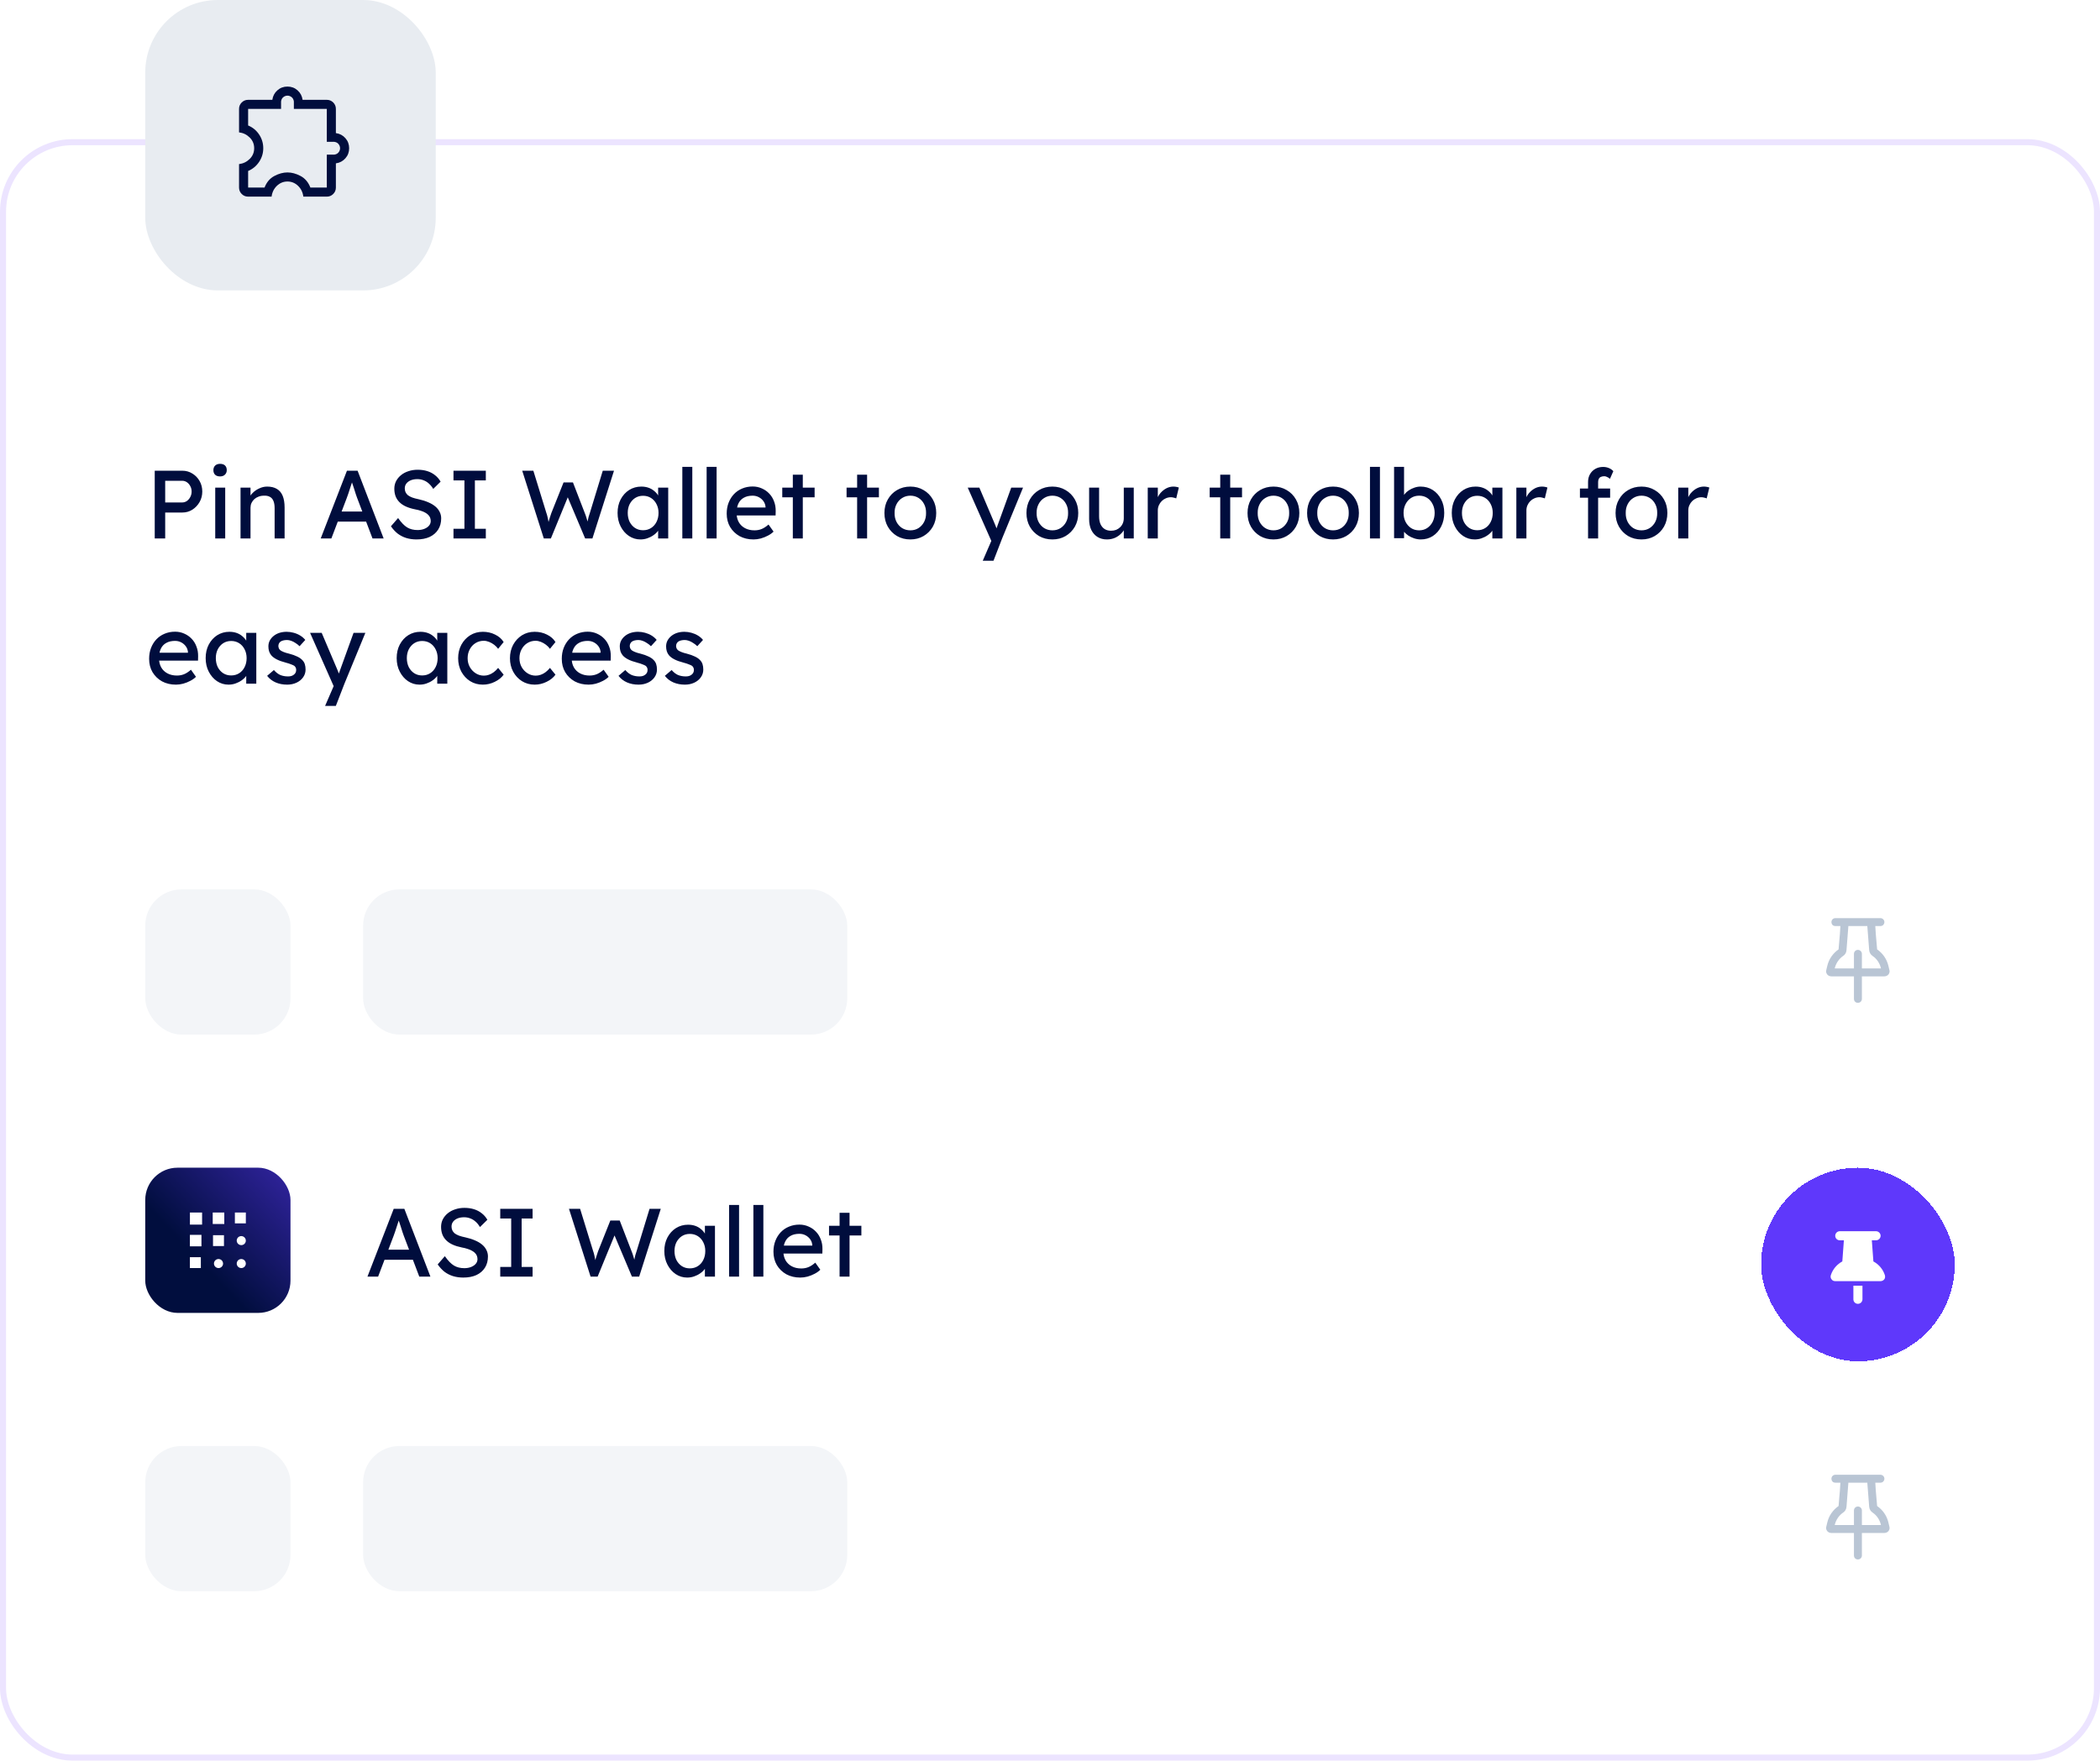 <svg width="347" height="291" viewBox="0 0 347 291" fill="none" xmlns="http://www.w3.org/2000/svg">
<rect y="23" width="347" height="268" rx="12" fill="white"/>
<rect x="0.5" y="23.5" width="346" height="267" rx="11.5" stroke="#D0BCFF" stroke-opacity="0.4"/>
<path d="M25.568 89V77.8H30.128C30.736 77.8 31.285 77.955 31.776 78.264C32.277 78.563 32.677 78.973 32.976 79.496C33.275 80.019 33.424 80.6 33.424 81.24C33.424 81.88 33.275 82.461 32.976 82.984C32.677 83.507 32.277 83.928 31.776 84.248C31.285 84.557 30.736 84.712 30.128 84.712H27.296V89H25.568ZM27.296 83.048H30.096C30.384 83.048 30.645 82.968 30.88 82.808C31.115 82.637 31.301 82.419 31.44 82.152C31.589 81.875 31.664 81.571 31.664 81.24C31.664 80.909 31.589 80.611 31.44 80.344C31.301 80.077 31.115 79.864 30.88 79.704C30.645 79.544 30.384 79.464 30.096 79.464H27.296V83.048ZM35.565 89V80.6H37.213V89H35.565ZM36.365 78.744C36.013 78.744 35.741 78.653 35.549 78.472C35.357 78.291 35.261 78.035 35.261 77.704C35.261 77.395 35.357 77.144 35.549 76.952C35.751 76.76 36.023 76.664 36.365 76.664C36.717 76.664 36.989 76.755 37.181 76.936C37.373 77.117 37.469 77.373 37.469 77.704C37.469 78.013 37.367 78.264 37.165 78.456C36.973 78.648 36.706 78.744 36.365 78.744ZM39.746 89V80.6H41.394V82.328L41.106 82.52C41.212 82.147 41.42 81.805 41.73 81.496C42.039 81.176 42.407 80.92 42.834 80.728C43.26 80.525 43.698 80.424 44.146 80.424C44.786 80.424 45.319 80.552 45.746 80.808C46.172 81.053 46.492 81.432 46.706 81.944C46.919 82.456 47.026 83.101 47.026 83.88V89H45.378V83.992C45.378 83.512 45.314 83.117 45.186 82.808C45.058 82.488 44.86 82.259 44.594 82.12C44.327 81.971 43.996 81.907 43.602 81.928C43.282 81.928 42.988 81.981 42.722 82.088C42.455 82.184 42.22 82.323 42.018 82.504C41.826 82.685 41.671 82.899 41.554 83.144C41.447 83.379 41.394 83.635 41.394 83.912V89H40.578C40.439 89 40.3 89 40.162 89C40.023 89 39.884 89 39.746 89ZM52.994 89L57.33 77.8H59.09L63.394 89H61.554L58.994 82.248C58.962 82.173 58.898 81.992 58.802 81.704C58.716 81.416 58.615 81.096 58.498 80.744C58.38 80.392 58.274 80.072 58.178 79.784C58.082 79.485 58.018 79.293 57.986 79.208L58.354 79.192C58.29 79.373 58.21 79.603 58.114 79.88C58.028 80.157 57.932 80.451 57.826 80.76C57.73 81.069 57.634 81.363 57.538 81.64C57.442 81.907 57.362 82.131 57.298 82.312L54.754 89H52.994ZM54.914 86.216L55.554 84.552H60.642L61.378 86.216H54.914ZM68.821 89.16C68.213 89.16 67.647 89.08 67.125 88.92C66.613 88.76 66.144 88.52 65.717 88.2C65.301 87.869 64.927 87.464 64.597 86.984L65.781 85.624C66.303 86.371 66.805 86.888 67.285 87.176C67.765 87.464 68.335 87.608 68.997 87.608C69.402 87.608 69.77 87.544 70.101 87.416C70.431 87.288 70.693 87.112 70.885 86.888C71.077 86.664 71.173 86.408 71.173 86.12C71.173 85.928 71.141 85.747 71.077 85.576C71.013 85.405 70.912 85.251 70.773 85.112C70.645 84.973 70.474 84.845 70.261 84.728C70.058 84.611 69.818 84.509 69.541 84.424C69.263 84.328 68.944 84.248 68.581 84.184C68.005 84.067 67.504 83.912 67.077 83.72C66.65 83.528 66.293 83.288 66.005 83C65.717 82.712 65.504 82.387 65.365 82.024C65.226 81.651 65.157 81.235 65.157 80.776C65.157 80.328 65.253 79.912 65.445 79.528C65.647 79.144 65.919 78.813 66.261 78.536C66.613 78.248 67.023 78.029 67.493 77.88C67.962 77.72 68.469 77.64 69.013 77.64C69.589 77.64 70.117 77.715 70.597 77.864C71.077 78.013 71.504 78.237 71.877 78.536C72.25 78.824 72.559 79.181 72.805 79.608L71.589 80.808C71.376 80.456 71.135 80.163 70.869 79.928C70.602 79.683 70.309 79.501 69.989 79.384C69.669 79.256 69.328 79.192 68.965 79.192C68.549 79.192 68.186 79.256 67.877 79.384C67.567 79.512 67.322 79.693 67.141 79.928C66.97 80.152 66.885 80.419 66.885 80.728C66.885 80.952 66.927 81.16 67.013 81.352C67.098 81.533 67.226 81.699 67.397 81.848C67.578 81.987 67.818 82.115 68.117 82.232C68.415 82.339 68.773 82.435 69.189 82.52C69.775 82.648 70.298 82.813 70.757 83.016C71.216 83.208 71.605 83.437 71.925 83.704C72.245 83.971 72.485 84.269 72.645 84.6C72.816 84.931 72.901 85.288 72.901 85.672C72.901 86.387 72.736 87.005 72.405 87.528C72.074 88.051 71.605 88.456 70.997 88.744C70.389 89.021 69.663 89.16 68.821 89.16ZM74.933 89V87.4H76.741V79.4H74.933V77.8H80.277V79.4H78.469V87.4H80.277V89H74.933ZM89.858 89L86.29 77.8H88.13L90.29 84.808C90.354 84.979 90.413 85.181 90.466 85.416C90.52 85.64 90.568 85.869 90.61 86.104C90.653 86.339 90.69 86.557 90.722 86.76C90.765 86.963 90.802 87.128 90.834 87.256L90.37 87.24C90.53 86.675 90.653 86.237 90.738 85.928C90.834 85.619 90.909 85.384 90.962 85.224C91.016 85.053 91.064 84.909 91.106 84.792L93.122 79.736H94.674L96.626 84.792C96.733 85.048 96.824 85.304 96.898 85.56C96.984 85.805 97.058 86.056 97.122 86.312C97.186 86.557 97.256 86.819 97.33 87.096L96.914 87.208C96.968 86.92 97.005 86.696 97.026 86.536C97.058 86.365 97.085 86.227 97.106 86.12C97.128 86.013 97.149 85.912 97.17 85.816C97.192 85.709 97.224 85.576 97.266 85.416C97.32 85.256 97.389 85.037 97.474 84.76L99.602 77.8H101.458L97.89 89H96.69L93.73 81.992L93.874 82.056L91.026 89H89.858ZM105.822 89.16C105.128 89.16 104.494 88.968 103.918 88.584C103.352 88.2 102.899 87.677 102.558 87.016C102.216 86.355 102.046 85.608 102.046 84.776C102.046 83.933 102.216 83.187 102.558 82.536C102.91 81.875 103.379 81.357 103.966 80.984C104.563 80.611 105.23 80.424 105.966 80.424C106.403 80.424 106.803 80.488 107.166 80.616C107.528 80.744 107.843 80.925 108.11 81.16C108.387 81.384 108.611 81.645 108.782 81.944C108.963 82.243 109.075 82.563 109.118 82.904L108.75 82.776V80.6H110.414V89H108.75V87L109.134 86.888C109.07 87.176 108.936 87.459 108.734 87.736C108.542 88.003 108.291 88.243 107.982 88.456C107.683 88.669 107.347 88.84 106.974 88.968C106.611 89.096 106.227 89.16 105.822 89.16ZM106.254 87.64C106.755 87.64 107.198 87.517 107.582 87.272C107.966 87.027 108.264 86.691 108.478 86.264C108.702 85.827 108.814 85.331 108.814 84.776C108.814 84.232 108.702 83.747 108.478 83.32C108.264 82.893 107.966 82.557 107.582 82.312C107.198 82.067 106.755 81.944 106.254 81.944C105.763 81.944 105.326 82.067 104.942 82.312C104.568 82.557 104.27 82.893 104.046 83.32C103.832 83.747 103.726 84.232 103.726 84.776C103.726 85.331 103.832 85.827 104.046 86.264C104.27 86.691 104.568 87.027 104.942 87.272C105.326 87.517 105.763 87.64 106.254 87.64ZM112.747 89V77.16H114.395V89H112.747ZM116.762 89V77.16H118.41V89H116.762ZM124.51 89.16C123.646 89.16 122.878 88.979 122.206 88.616C121.544 88.243 121.022 87.736 120.638 87.096C120.264 86.456 120.078 85.72 120.078 84.888C120.078 84.227 120.184 83.624 120.398 83.08C120.611 82.536 120.904 82.067 121.278 81.672C121.662 81.267 122.115 80.957 122.638 80.744C123.171 80.52 123.747 80.408 124.366 80.408C124.91 80.408 125.416 80.515 125.886 80.728C126.355 80.931 126.76 81.213 127.102 81.576C127.454 81.939 127.72 82.371 127.902 82.872C128.094 83.363 128.184 83.901 128.174 84.488L128.158 85.192H121.294L120.926 83.88H126.734L126.494 84.152V83.768C126.462 83.416 126.344 83.101 126.142 82.824C125.939 82.547 125.683 82.328 125.374 82.168C125.064 82.008 124.728 81.928 124.366 81.928C123.79 81.928 123.304 82.04 122.91 82.264C122.515 82.477 122.216 82.797 122.014 83.224C121.811 83.64 121.71 84.157 121.71 84.776C121.71 85.363 121.832 85.875 122.078 86.312C122.323 86.739 122.67 87.069 123.118 87.304C123.566 87.539 124.083 87.656 124.67 87.656C125.086 87.656 125.47 87.587 125.822 87.448C126.184 87.309 126.574 87.059 126.99 86.696L127.822 87.864C127.566 88.12 127.251 88.344 126.878 88.536C126.515 88.728 126.126 88.883 125.71 89C125.304 89.107 124.904 89.16 124.51 89.16ZM131.005 89V78.456H132.653V89H131.005ZM129.261 82.2V80.6H134.605V82.2H129.261ZM141.63 89V78.456H143.278V89H141.63ZM139.886 82.2V80.6H145.23V82.2H139.886ZM150.428 89.16C149.607 89.16 148.871 88.973 148.22 88.6C147.58 88.216 147.073 87.699 146.7 87.048C146.327 86.387 146.14 85.635 146.14 84.792C146.14 83.949 146.327 83.203 146.7 82.552C147.073 81.891 147.58 81.373 148.22 81C148.871 80.616 149.607 80.424 150.428 80.424C151.239 80.424 151.964 80.616 152.604 81C153.255 81.373 153.767 81.891 154.14 82.552C154.513 83.203 154.7 83.949 154.7 84.792C154.7 85.635 154.513 86.387 154.14 87.048C153.767 87.699 153.255 88.216 152.604 88.6C151.964 88.973 151.239 89.16 150.428 89.16ZM150.428 87.656C150.929 87.656 151.377 87.533 151.772 87.288C152.167 87.032 152.476 86.691 152.7 86.264C152.924 85.827 153.031 85.336 153.02 84.792C153.031 84.237 152.924 83.747 152.7 83.32C152.476 82.883 152.167 82.541 151.772 82.296C151.377 82.051 150.929 81.928 150.428 81.928C149.927 81.928 149.473 82.056 149.068 82.312C148.673 82.557 148.364 82.899 148.14 83.336C147.916 83.763 147.809 84.248 147.82 84.792C147.809 85.336 147.916 85.827 148.14 86.264C148.364 86.691 148.673 87.032 149.068 87.288C149.473 87.533 149.927 87.656 150.428 87.656ZM162.388 92.68L164.084 88.76L164.1 90.072L159.908 80.6H161.828L164.452 86.776C164.505 86.883 164.569 87.048 164.644 87.272C164.719 87.485 164.783 87.699 164.836 87.912L164.42 88.008C164.505 87.784 164.585 87.56 164.66 87.336C164.745 87.112 164.825 86.888 164.9 86.664L167.092 80.6H169.044L165.588 89L164.164 92.68H162.388ZM173.897 89.16C173.075 89.16 172.339 88.973 171.689 88.6C171.049 88.216 170.542 87.699 170.169 87.048C169.795 86.387 169.609 85.635 169.609 84.792C169.609 83.949 169.795 83.203 170.169 82.552C170.542 81.891 171.049 81.373 171.689 81C172.339 80.616 173.075 80.424 173.897 80.424C174.707 80.424 175.433 80.616 176.073 81C176.723 81.373 177.235 81.891 177.609 82.552C177.982 83.203 178.169 83.949 178.169 84.792C178.169 85.635 177.982 86.387 177.609 87.048C177.235 87.699 176.723 88.216 176.073 88.6C175.433 88.973 174.707 89.16 173.897 89.16ZM173.897 87.656C174.398 87.656 174.846 87.533 175.241 87.288C175.635 87.032 175.945 86.691 176.169 86.264C176.393 85.827 176.499 85.336 176.489 84.792C176.499 84.237 176.393 83.747 176.169 83.32C175.945 82.883 175.635 82.541 175.241 82.296C174.846 82.051 174.398 81.928 173.897 81.928C173.395 81.928 172.942 82.056 172.537 82.312C172.142 82.557 171.833 82.899 171.609 83.336C171.385 83.763 171.278 84.248 171.289 84.792C171.278 85.336 171.385 85.827 171.609 86.264C171.833 86.691 172.142 87.032 172.537 87.288C172.942 87.533 173.395 87.656 173.897 87.656ZM182.909 89.16C182.311 89.16 181.789 89.021 181.341 88.744C180.903 88.467 180.562 88.077 180.317 87.576C180.082 87.075 179.965 86.477 179.965 85.784V80.6H181.613V85.336C181.613 85.827 181.687 86.253 181.837 86.616C181.997 86.968 182.221 87.24 182.509 87.432C182.807 87.624 183.165 87.72 183.581 87.72C183.89 87.72 184.173 87.672 184.429 87.576C184.685 87.469 184.903 87.325 185.085 87.144C185.277 86.963 185.426 86.744 185.533 86.488C185.639 86.232 185.693 85.955 185.693 85.656V80.6H187.341V89H185.693V87.24L185.981 87.048C185.853 87.443 185.634 87.8 185.325 88.12C185.026 88.44 184.669 88.696 184.253 88.888C183.837 89.069 183.389 89.16 182.909 89.16ZM189.652 89V80.6H191.316V83.24L191.156 82.6C191.273 82.195 191.471 81.827 191.748 81.496C192.036 81.165 192.361 80.904 192.724 80.712C193.097 80.52 193.481 80.424 193.876 80.424C194.057 80.424 194.228 80.44 194.388 80.472C194.559 80.504 194.692 80.541 194.788 80.584L194.356 82.376C194.228 82.323 194.084 82.28 193.924 82.248C193.775 82.205 193.625 82.184 193.476 82.184C193.188 82.184 192.911 82.243 192.644 82.36C192.388 82.467 192.159 82.621 191.956 82.824C191.764 83.016 191.609 83.245 191.492 83.512C191.375 83.768 191.316 84.051 191.316 84.36V89H189.652ZM201.63 89V78.456H203.278V89H201.63ZM199.886 82.2V80.6H205.23V82.2H199.886ZM210.428 89.16C209.607 89.16 208.871 88.973 208.22 88.6C207.58 88.216 207.073 87.699 206.7 87.048C206.327 86.387 206.14 85.635 206.14 84.792C206.14 83.949 206.327 83.203 206.7 82.552C207.073 81.891 207.58 81.373 208.22 81C208.871 80.616 209.607 80.424 210.428 80.424C211.239 80.424 211.964 80.616 212.604 81C213.255 81.373 213.767 81.891 214.14 82.552C214.513 83.203 214.7 83.949 214.7 84.792C214.7 85.635 214.513 86.387 214.14 87.048C213.767 87.699 213.255 88.216 212.604 88.6C211.964 88.973 211.239 89.16 210.428 89.16ZM210.428 87.656C210.929 87.656 211.377 87.533 211.772 87.288C212.167 87.032 212.476 86.691 212.7 86.264C212.924 85.827 213.031 85.336 213.02 84.792C213.031 84.237 212.924 83.747 212.7 83.32C212.476 82.883 212.167 82.541 211.772 82.296C211.377 82.051 210.929 81.928 210.428 81.928C209.927 81.928 209.473 82.056 209.068 82.312C208.673 82.557 208.364 82.899 208.14 83.336C207.916 83.763 207.809 84.248 207.82 84.792C207.809 85.336 207.916 85.827 208.14 86.264C208.364 86.691 208.673 87.032 209.068 87.288C209.473 87.533 209.927 87.656 210.428 87.656ZM220.272 89.16C219.45 89.16 218.714 88.973 218.064 88.6C217.424 88.216 216.917 87.699 216.544 87.048C216.17 86.387 215.984 85.635 215.984 84.792C215.984 83.949 216.17 83.203 216.544 82.552C216.917 81.891 217.424 81.373 218.064 81C218.714 80.616 219.45 80.424 220.272 80.424C221.082 80.424 221.808 80.616 222.448 81C223.098 81.373 223.61 81.891 223.984 82.552C224.357 83.203 224.544 83.949 224.544 84.792C224.544 85.635 224.357 86.387 223.984 87.048C223.61 87.699 223.098 88.216 222.448 88.6C221.808 88.973 221.082 89.16 220.272 89.16ZM220.272 87.656C220.773 87.656 221.221 87.533 221.616 87.288C222.01 87.032 222.32 86.691 222.544 86.264C222.768 85.827 222.874 85.336 222.864 84.792C222.874 84.237 222.768 83.747 222.544 83.32C222.32 82.883 222.01 82.541 221.616 82.296C221.221 82.051 220.773 81.928 220.272 81.928C219.77 81.928 219.317 82.056 218.912 82.312C218.517 82.557 218.208 82.899 217.984 83.336C217.76 83.763 217.653 84.248 217.664 84.792C217.653 85.336 217.76 85.827 217.984 86.264C218.208 86.691 218.517 87.032 218.912 87.288C219.317 87.533 219.77 87.656 220.272 87.656ZM226.372 89V77.16H228.02V89H226.372ZM234.771 89.16C234.408 89.16 234.046 89.101 233.683 88.984C233.331 88.867 233.006 88.712 232.707 88.52C232.419 88.317 232.174 88.099 231.971 87.864C231.779 87.619 231.651 87.373 231.587 87.128L232.003 86.904V88.952H230.355V77.16H232.003V82.52L231.747 82.376C231.8 82.131 231.918 81.896 232.099 81.672C232.28 81.437 232.51 81.229 232.787 81.048C233.075 80.856 233.384 80.707 233.715 80.6C234.046 80.483 234.382 80.424 234.723 80.424C235.48 80.424 236.152 80.611 236.739 80.984C237.326 81.357 237.79 81.875 238.131 82.536C238.472 83.187 238.643 83.933 238.643 84.776C238.643 85.619 238.472 86.371 238.131 87.032C237.8 87.693 237.342 88.216 236.755 88.6C236.168 88.973 235.507 89.16 234.771 89.16ZM234.499 87.656C234.99 87.656 235.427 87.533 235.811 87.288C236.195 87.032 236.499 86.691 236.723 86.264C236.947 85.827 237.059 85.331 237.059 84.776C237.059 84.232 236.947 83.747 236.723 83.32C236.51 82.883 236.211 82.541 235.827 82.296C235.443 82.051 235 81.928 234.499 81.928C233.998 81.928 233.555 82.051 233.171 82.296C232.787 82.541 232.483 82.883 232.259 83.32C232.035 83.747 231.923 84.232 231.923 84.776C231.923 85.331 232.035 85.827 232.259 86.264C232.483 86.691 232.787 87.032 233.171 87.288C233.555 87.533 233.998 87.656 234.499 87.656ZM243.665 89.16C242.972 89.16 242.337 88.968 241.761 88.584C241.196 88.2 240.743 87.677 240.401 87.016C240.06 86.355 239.889 85.608 239.889 84.776C239.889 83.933 240.06 83.187 240.401 82.536C240.753 81.875 241.223 81.357 241.809 80.984C242.407 80.611 243.073 80.424 243.809 80.424C244.247 80.424 244.647 80.488 245.009 80.616C245.372 80.744 245.687 80.925 245.953 81.16C246.231 81.384 246.455 81.645 246.625 81.944C246.807 82.243 246.919 82.563 246.961 82.904L246.593 82.776V80.6H248.257V89H246.593V87L246.977 86.888C246.913 87.176 246.78 87.459 246.577 87.736C246.385 88.003 246.135 88.243 245.825 88.456C245.527 88.669 245.191 88.84 244.817 88.968C244.455 89.096 244.071 89.16 243.665 89.16ZM244.097 87.64C244.599 87.64 245.041 87.517 245.425 87.272C245.809 87.027 246.108 86.691 246.321 86.264C246.545 85.827 246.657 85.331 246.657 84.776C246.657 84.232 246.545 83.747 246.321 83.32C246.108 82.893 245.809 82.557 245.425 82.312C245.041 82.067 244.599 81.944 244.097 81.944C243.607 81.944 243.169 82.067 242.785 82.312C242.412 82.557 242.113 82.893 241.889 83.32C241.676 83.747 241.569 84.232 241.569 84.776C241.569 85.331 241.676 85.827 241.889 86.264C242.113 86.691 242.412 87.027 242.785 87.272C243.169 87.517 243.607 87.64 244.097 87.64ZM250.558 89V80.6H252.222V83.24L252.062 82.6C252.18 82.195 252.377 81.827 252.654 81.496C252.942 81.165 253.268 80.904 253.63 80.712C254.004 80.52 254.388 80.424 254.782 80.424C254.964 80.424 255.134 80.44 255.294 80.472C255.465 80.504 255.598 80.541 255.694 80.584L255.262 82.376C255.134 82.323 254.99 82.28 254.83 82.248C254.681 82.205 254.532 82.184 254.382 82.184C254.094 82.184 253.817 82.243 253.55 82.36C253.294 82.467 253.065 82.621 252.862 82.824C252.67 83.016 252.516 83.245 252.398 83.512C252.281 83.768 252.222 84.051 252.222 84.36V89H250.558ZM262.408 89V79.656C262.408 79.176 262.514 78.749 262.728 78.376C262.941 78.003 263.234 77.709 263.608 77.496C263.981 77.283 264.413 77.176 264.904 77.176C265.245 77.176 265.565 77.24 265.864 77.368C266.162 77.496 266.402 77.667 266.584 77.88L266.024 79.144C265.885 79.016 265.73 78.915 265.56 78.84C265.4 78.755 265.245 78.712 265.096 78.712C264.872 78.712 264.68 78.749 264.52 78.824C264.37 78.888 264.258 78.995 264.184 79.144C264.109 79.283 264.072 79.453 264.072 79.656V89H263.24C263.101 89 262.962 89 262.824 89C262.685 89 262.546 89 262.408 89ZM261.064 82.264V80.744H266.056V82.264H261.064ZM271.241 89.16C270.419 89.16 269.683 88.973 269.033 88.6C268.393 88.216 267.886 87.699 267.513 87.048C267.139 86.387 266.953 85.635 266.953 84.792C266.953 83.949 267.139 83.203 267.513 82.552C267.886 81.891 268.393 81.373 269.033 81C269.683 80.616 270.419 80.424 271.241 80.424C272.051 80.424 272.777 80.616 273.417 81C274.067 81.373 274.579 81.891 274.953 82.552C275.326 83.203 275.513 83.949 275.513 84.792C275.513 85.635 275.326 86.387 274.953 87.048C274.579 87.699 274.067 88.216 273.417 88.6C272.777 88.973 272.051 89.16 271.241 89.16ZM271.241 87.656C271.742 87.656 272.19 87.533 272.585 87.288C272.979 87.032 273.289 86.691 273.513 86.264C273.737 85.827 273.843 85.336 273.833 84.792C273.843 84.237 273.737 83.747 273.513 83.32C273.289 82.883 272.979 82.541 272.585 82.296C272.19 82.051 271.742 81.928 271.241 81.928C270.739 81.928 270.286 82.056 269.881 82.312C269.486 82.557 269.177 82.899 268.953 83.336C268.729 83.763 268.622 84.248 268.633 84.792C268.622 85.336 268.729 85.827 268.953 86.264C269.177 86.691 269.486 87.032 269.881 87.288C270.286 87.533 270.739 87.656 271.241 87.656ZM277.308 89V80.6H278.972V83.24L278.812 82.6C278.93 82.195 279.127 81.827 279.404 81.496C279.692 81.165 280.018 80.904 280.38 80.712C280.754 80.52 281.138 80.424 281.532 80.424C281.714 80.424 281.884 80.44 282.044 80.472C282.215 80.504 282.348 80.541 282.444 80.584L282.012 82.376C281.884 82.323 281.74 82.28 281.58 82.248C281.431 82.205 281.282 82.184 281.132 82.184C280.844 82.184 280.567 82.243 280.3 82.36C280.044 82.467 279.815 82.621 279.612 82.824C279.42 83.016 279.266 83.245 279.148 83.512C279.031 83.768 278.972 84.051 278.972 84.36V89H277.308ZM29.072 113.16C28.208 113.16 27.44 112.979 26.768 112.616C26.107 112.243 25.584 111.736 25.2 111.096C24.827 110.456 24.64 109.72 24.64 108.888C24.64 108.227 24.747 107.624 24.96 107.08C25.173 106.536 25.467 106.067 25.84 105.672C26.224 105.267 26.677 104.957 27.2 104.744C27.733 104.52 28.309 104.408 28.928 104.408C29.472 104.408 29.979 104.515 30.448 104.728C30.917 104.931 31.323 105.213 31.664 105.576C32.016 105.939 32.283 106.371 32.464 106.872C32.656 107.363 32.747 107.901 32.736 108.488L32.72 109.192H25.856L25.488 107.88H31.296L31.056 108.152V107.768C31.024 107.416 30.907 107.101 30.704 106.824C30.501 106.547 30.245 106.328 29.936 106.168C29.627 106.008 29.291 105.928 28.928 105.928C28.352 105.928 27.867 106.04 27.472 106.264C27.077 106.477 26.779 106.797 26.576 107.224C26.373 107.64 26.272 108.157 26.272 108.776C26.272 109.363 26.395 109.875 26.64 110.312C26.885 110.739 27.232 111.069 27.68 111.304C28.128 111.539 28.645 111.656 29.232 111.656C29.648 111.656 30.032 111.587 30.384 111.448C30.747 111.309 31.136 111.059 31.552 110.696L32.384 111.864C32.128 112.12 31.813 112.344 31.44 112.536C31.077 112.728 30.688 112.883 30.272 113C29.867 113.107 29.467 113.16 29.072 113.16ZM37.759 113.16C37.066 113.16 36.431 112.968 35.855 112.584C35.29 112.2 34.836 111.677 34.495 111.016C34.154 110.355 33.983 109.608 33.983 108.776C33.983 107.933 34.154 107.187 34.495 106.536C34.847 105.875 35.316 105.357 35.903 104.984C36.5 104.611 37.167 104.424 37.903 104.424C38.34 104.424 38.74 104.488 39.103 104.616C39.466 104.744 39.78 104.925 40.047 105.16C40.324 105.384 40.548 105.645 40.719 105.944C40.9 106.243 41.012 106.563 41.055 106.904L40.687 106.776V104.6H42.351V113H40.687V111L41.071 110.888C41.007 111.176 40.874 111.459 40.671 111.736C40.479 112.003 40.228 112.243 39.919 112.456C39.62 112.669 39.284 112.84 38.911 112.968C38.548 113.096 38.164 113.16 37.759 113.16ZM38.191 111.64C38.692 111.64 39.135 111.517 39.519 111.272C39.903 111.027 40.202 110.691 40.415 110.264C40.639 109.827 40.751 109.331 40.751 108.776C40.751 108.232 40.639 107.747 40.415 107.32C40.202 106.893 39.903 106.557 39.519 106.312C39.135 106.067 38.692 105.944 38.191 105.944C37.7 105.944 37.263 106.067 36.879 106.312C36.506 106.557 36.207 106.893 35.983 107.32C35.77 107.747 35.663 108.232 35.663 108.776C35.663 109.331 35.77 109.827 35.983 110.264C36.207 110.691 36.506 111.027 36.879 111.272C37.263 111.517 37.7 111.64 38.191 111.64ZM47.452 113.16C46.748 113.16 46.113 113.037 45.548 112.792C44.983 112.547 44.513 112.184 44.14 111.704L45.26 110.744C45.58 111.117 45.927 111.389 46.3 111.56C46.684 111.72 47.116 111.8 47.596 111.8C47.788 111.8 47.964 111.779 48.124 111.736C48.295 111.683 48.439 111.608 48.556 111.512C48.684 111.416 48.78 111.304 48.844 111.176C48.908 111.037 48.94 110.888 48.94 110.728C48.94 110.451 48.839 110.227 48.636 110.056C48.529 109.981 48.359 109.901 48.124 109.816C47.9 109.72 47.607 109.624 47.244 109.528C46.625 109.368 46.119 109.187 45.724 108.984C45.329 108.781 45.025 108.552 44.812 108.296C44.652 108.093 44.535 107.875 44.46 107.64C44.385 107.395 44.348 107.128 44.348 106.84C44.348 106.488 44.423 106.168 44.572 105.88C44.732 105.581 44.945 105.325 45.212 105.112C45.489 104.888 45.809 104.717 46.172 104.6C46.545 104.483 46.94 104.424 47.356 104.424C47.751 104.424 48.14 104.477 48.524 104.584C48.919 104.691 49.281 104.845 49.612 105.048C49.943 105.251 50.22 105.491 50.444 105.768L49.5 106.808C49.297 106.605 49.073 106.429 48.828 106.28C48.593 106.12 48.353 105.997 48.108 105.912C47.863 105.827 47.639 105.784 47.436 105.784C47.212 105.784 47.009 105.805 46.828 105.848C46.647 105.891 46.492 105.955 46.364 106.04C46.247 106.125 46.156 106.232 46.092 106.36C46.028 106.488 45.996 106.632 45.996 106.792C46.007 106.931 46.039 107.064 46.092 107.192C46.156 107.309 46.241 107.411 46.348 107.496C46.465 107.581 46.641 107.672 46.876 107.768C47.111 107.864 47.409 107.955 47.772 108.04C48.305 108.179 48.743 108.333 49.084 108.504C49.436 108.664 49.713 108.851 49.916 109.064C50.129 109.267 50.279 109.501 50.364 109.768C50.449 110.035 50.492 110.333 50.492 110.664C50.492 111.144 50.353 111.576 50.076 111.96C49.809 112.333 49.447 112.627 48.988 112.84C48.529 113.053 48.017 113.16 47.452 113.16ZM53.716 116.68L55.412 112.76L55.428 114.072L51.236 104.6H53.156L55.78 110.776C55.834 110.883 55.898 111.048 55.972 111.272C56.047 111.485 56.111 111.699 56.164 111.912L55.748 112.008C55.834 111.784 55.914 111.56 55.988 111.336C56.074 111.112 56.154 110.888 56.228 110.664L58.42 104.6H60.372L56.916 113L55.492 116.68H53.716ZM69.322 113.16C68.628 113.16 67.993 112.968 67.418 112.584C66.852 112.2 66.399 111.677 66.058 111.016C65.716 110.355 65.546 109.608 65.546 108.776C65.546 107.933 65.716 107.187 66.058 106.536C66.409 105.875 66.879 105.357 67.466 104.984C68.063 104.611 68.73 104.424 69.466 104.424C69.903 104.424 70.303 104.488 70.665 104.616C71.028 104.744 71.343 104.925 71.609 105.16C71.887 105.384 72.111 105.645 72.281 105.944C72.463 106.243 72.575 106.563 72.618 106.904L72.249 106.776V104.6H73.913V113H72.249V111L72.633 110.888C72.57 111.176 72.436 111.459 72.234 111.736C72.041 112.003 71.791 112.243 71.481 112.456C71.183 112.669 70.847 112.84 70.474 112.968C70.111 113.096 69.727 113.16 69.322 113.16ZM69.754 111.64C70.255 111.64 70.698 111.517 71.082 111.272C71.466 111.027 71.764 110.691 71.978 110.264C72.201 109.827 72.314 109.331 72.314 108.776C72.314 108.232 72.201 107.747 71.978 107.32C71.764 106.893 71.466 106.557 71.082 106.312C70.698 106.067 70.255 105.944 69.754 105.944C69.263 105.944 68.826 106.067 68.442 106.312C68.068 106.557 67.769 106.893 67.546 107.32C67.332 107.747 67.225 108.232 67.225 108.776C67.225 109.331 67.332 109.827 67.546 110.264C67.769 110.691 68.068 111.027 68.442 111.272C68.826 111.517 69.263 111.64 69.754 111.64ZM79.782 113.16C79.004 113.16 78.305 112.968 77.686 112.584C77.079 112.2 76.593 111.677 76.231 111.016C75.879 110.355 75.703 109.613 75.703 108.792C75.703 107.971 75.879 107.229 76.231 106.568C76.593 105.907 77.079 105.384 77.686 105C78.305 104.616 79.004 104.424 79.782 104.424C80.529 104.424 81.207 104.579 81.814 104.888C82.433 105.187 82.903 105.597 83.222 106.12L82.311 107.24C82.14 106.995 81.921 106.771 81.654 106.568C81.388 106.365 81.105 106.205 80.806 106.088C80.508 105.971 80.22 105.912 79.942 105.912C79.43 105.912 78.972 106.04 78.567 106.296C78.172 106.541 77.857 106.883 77.623 107.32C77.388 107.757 77.27 108.248 77.27 108.792C77.27 109.336 77.393 109.827 77.638 110.264C77.884 110.691 78.209 111.032 78.615 111.288C79.02 111.544 79.468 111.672 79.959 111.672C80.246 111.672 80.524 111.624 80.79 111.528C81.068 111.432 81.335 111.288 81.591 111.096C81.847 110.904 82.087 110.669 82.311 110.392L83.222 111.512C82.881 111.992 82.391 112.387 81.751 112.696C81.121 113.005 80.465 113.16 79.782 113.16ZM88.345 113.16C87.566 113.16 86.868 112.968 86.249 112.584C85.641 112.2 85.156 111.677 84.793 111.016C84.441 110.355 84.265 109.613 84.265 108.792C84.265 107.971 84.441 107.229 84.793 106.568C85.156 105.907 85.641 105.384 86.249 105C86.868 104.616 87.566 104.424 88.345 104.424C89.092 104.424 89.769 104.579 90.377 104.888C90.996 105.187 91.465 105.597 91.785 106.12L90.873 107.24C90.702 106.995 90.484 106.771 90.217 106.568C89.95 106.365 89.668 106.205 89.369 106.088C89.07 105.971 88.782 105.912 88.505 105.912C87.993 105.912 87.534 106.04 87.129 106.296C86.734 106.541 86.42 106.883 86.185 107.32C85.95 107.757 85.833 108.248 85.833 108.792C85.833 109.336 85.956 109.827 86.201 110.264C86.446 110.691 86.772 111.032 87.177 111.288C87.582 111.544 88.03 111.672 88.521 111.672C88.809 111.672 89.086 111.624 89.353 111.528C89.63 111.432 89.897 111.288 90.153 111.096C90.409 110.904 90.649 110.669 90.873 110.392L91.785 111.512C91.444 111.992 90.953 112.387 90.313 112.696C89.684 113.005 89.028 113.16 88.345 113.16ZM97.26 113.16C96.395 113.16 95.627 112.979 94.956 112.616C94.294 112.243 93.772 111.736 93.388 111.096C93.014 110.456 92.828 109.72 92.828 108.888C92.828 108.227 92.934 107.624 93.147 107.08C93.361 106.536 93.654 106.067 94.028 105.672C94.412 105.267 94.865 104.957 95.388 104.744C95.921 104.52 96.497 104.408 97.115 104.408C97.659 104.408 98.166 104.515 98.635 104.728C99.105 104.931 99.51 105.213 99.852 105.576C100.204 105.939 100.47 106.371 100.652 106.872C100.844 107.363 100.934 107.901 100.924 108.488L100.908 109.192H94.043L93.675 107.88H99.484L99.243 108.152V107.768C99.212 107.416 99.094 107.101 98.891 106.824C98.689 106.547 98.433 106.328 98.124 106.168C97.814 106.008 97.478 105.928 97.115 105.928C96.54 105.928 96.054 106.04 95.659 106.264C95.265 106.477 94.966 106.797 94.763 107.224C94.561 107.64 94.46 108.157 94.46 108.776C94.46 109.363 94.582 109.875 94.828 110.312C95.073 110.739 95.419 111.069 95.868 111.304C96.316 111.539 96.833 111.656 97.419 111.656C97.835 111.656 98.219 111.587 98.572 111.448C98.934 111.309 99.323 111.059 99.74 110.696L100.572 111.864C100.316 112.12 100.001 112.344 99.627 112.536C99.265 112.728 98.876 112.883 98.46 113C98.054 113.107 97.654 113.16 97.26 113.16ZM105.515 113.16C104.811 113.16 104.176 113.037 103.611 112.792C103.045 112.547 102.576 112.184 102.203 111.704L103.323 110.744C103.643 111.117 103.989 111.389 104.363 111.56C104.747 111.72 105.179 111.8 105.659 111.8C105.851 111.8 106.027 111.779 106.187 111.736C106.357 111.683 106.501 111.608 106.619 111.512C106.747 111.416 106.843 111.304 106.907 111.176C106.971 111.037 107.003 110.888 107.003 110.728C107.003 110.451 106.901 110.227 106.699 110.056C106.592 109.981 106.421 109.901 106.187 109.816C105.963 109.72 105.669 109.624 105.307 109.528C104.688 109.368 104.181 109.187 103.787 108.984C103.392 108.781 103.088 108.552 102.875 108.296C102.715 108.093 102.597 107.875 102.523 107.64C102.448 107.395 102.411 107.128 102.411 106.84C102.411 106.488 102.485 106.168 102.635 105.88C102.795 105.581 103.008 105.325 103.275 105.112C103.552 104.888 103.872 104.717 104.235 104.6C104.608 104.483 105.003 104.424 105.419 104.424C105.813 104.424 106.203 104.477 106.587 104.584C106.981 104.691 107.344 104.845 107.675 105.048C108.005 105.251 108.283 105.491 108.507 105.768L107.563 106.808C107.36 106.605 107.136 106.429 106.891 106.28C106.656 106.12 106.416 105.997 106.171 105.912C105.925 105.827 105.701 105.784 105.499 105.784C105.275 105.784 105.072 105.805 104.891 105.848C104.709 105.891 104.555 105.955 104.427 106.04C104.309 106.125 104.219 106.232 104.155 106.36C104.091 106.488 104.059 106.632 104.059 106.792C104.069 106.931 104.101 107.064 104.155 107.192C104.219 107.309 104.304 107.411 104.411 107.496C104.528 107.581 104.704 107.672 104.939 107.768C105.173 107.864 105.472 107.955 105.835 108.04C106.368 108.179 106.805 108.333 107.147 108.504C107.499 108.664 107.776 108.851 107.979 109.064C108.192 109.267 108.341 109.501 108.427 109.768C108.512 110.035 108.555 110.333 108.555 110.664C108.555 111.144 108.416 111.576 108.139 111.96C107.872 112.333 107.509 112.627 107.051 112.84C106.592 113.053 106.08 113.16 105.515 113.16ZM113.171 113.16C112.467 113.16 111.832 113.037 111.267 112.792C110.701 112.547 110.232 112.184 109.859 111.704L110.979 110.744C111.299 111.117 111.645 111.389 112.019 111.56C112.403 111.72 112.835 111.8 113.315 111.8C113.507 111.8 113.683 111.779 113.843 111.736C114.013 111.683 114.157 111.608 114.275 111.512C114.403 111.416 114.499 111.304 114.563 111.176C114.627 111.037 114.659 110.888 114.659 110.728C114.659 110.451 114.557 110.227 114.355 110.056C114.248 109.981 114.077 109.901 113.843 109.816C113.619 109.72 113.325 109.624 112.963 109.528C112.344 109.368 111.837 109.187 111.443 108.984C111.048 108.781 110.744 108.552 110.531 108.296C110.371 108.093 110.253 107.875 110.179 107.64C110.104 107.395 110.067 107.128 110.067 106.84C110.067 106.488 110.141 106.168 110.291 105.88C110.451 105.581 110.664 105.325 110.931 105.112C111.208 104.888 111.528 104.717 111.891 104.6C112.264 104.483 112.659 104.424 113.075 104.424C113.469 104.424 113.859 104.477 114.243 104.584C114.637 104.691 115 104.845 115.331 105.048C115.661 105.251 115.939 105.491 116.163 105.768L115.219 106.808C115.016 106.605 114.792 106.429 114.547 106.28C114.312 106.12 114.072 105.997 113.827 105.912C113.581 105.827 113.357 105.784 113.155 105.784C112.931 105.784 112.728 105.805 112.547 105.848C112.365 105.891 112.211 105.955 112.083 106.04C111.965 106.125 111.875 106.232 111.811 106.36C111.747 106.488 111.715 106.632 111.715 106.792C111.725 106.931 111.757 107.064 111.811 107.192C111.875 107.309 111.96 107.411 112.067 107.496C112.184 107.581 112.36 107.672 112.595 107.768C112.829 107.864 113.128 107.955 113.491 108.04C114.024 108.179 114.461 108.333 114.803 108.504C115.155 108.664 115.432 108.851 115.635 109.064C115.848 109.267 115.997 109.501 116.083 109.768C116.168 110.035 116.211 110.333 116.211 110.664C116.211 111.144 116.072 111.576 115.795 111.96C115.528 112.333 115.165 112.627 114.707 112.84C114.248 113.053 113.736 113.16 113.171 113.16Z" fill="#000D3D"/>
<rect x="24" y="147" width="24" height="24" rx="6" fill="#F3F5F8"/>
<rect x="60" y="147" width="80" height="24" rx="6" fill="#F3F5F8"/>
<rect x="291" y="143" width="32" height="32" rx="16" fill="white"/>
<path d="M305.414 153.172L305.113 157.027C305.086 157.438 304.895 157.793 304.539 158.012C303.91 158.449 303.418 159.133 303.199 159.926L303.172 160.062H306.344V157.656C306.344 157.301 306.617 157 307 157C307.355 157 307.656 157.301 307.656 157.656V160.062H310.801L310.773 159.926C310.555 159.133 310.09 158.449 309.434 158.012C309.105 157.793 308.887 157.438 308.859 157.027L308.559 153.172C308.559 153.145 308.559 153.117 308.559 153.062H305.414C305.414 153.117 305.414 153.145 305.414 153.172ZM306.344 161.375H302.625C302.352 161.375 302.078 161.266 301.914 161.047C301.75 160.828 301.695 160.555 301.777 160.309L301.941 159.625C302.215 158.477 302.898 157.547 303.801 156.918L304.02 154.375L304.102 153.062H303.281C303.145 153.062 303.035 153.035 302.926 152.98C302.734 152.871 302.625 152.652 302.625 152.406C302.625 152.051 302.898 151.75 303.281 151.75H304.102H309.871H310.719C311.074 151.75 311.375 152.051 311.375 152.406C311.375 152.652 311.238 152.871 311.047 152.98C310.938 153.035 310.828 153.062 310.719 153.062H309.871L309.953 154.375L310.172 156.918C311.074 157.547 311.758 158.477 312.031 159.625L312.195 160.309C312.277 160.555 312.223 160.828 312.059 161.047C311.895 161.266 311.621 161.375 311.348 161.375H307.656V165.094C307.656 165.477 307.355 165.75 307 165.75C306.617 165.75 306.344 165.477 306.344 165.094V161.375Z" fill="#B9C5D4"/>
<rect x="24" y="193" width="24" height="24" rx="5.333" fill="url(#paint0_linear_1653_8853)"/>
<path fill-rule="evenodd" clip-rule="evenodd" d="M37.061 200.41H35.15V202.308H37.061V200.41ZM38.812 200.41H40.623V202.208H38.812V200.41ZM40.495 204.635C40.578 204.758 40.622 204.903 40.622 205.051C40.622 205.25 40.542 205.44 40.401 205.581C40.259 205.721 40.068 205.8 39.868 205.8C39.718 205.8 39.572 205.756 39.449 205.674C39.325 205.591 39.228 205.474 39.171 205.338C39.114 205.201 39.099 205.05 39.128 204.905C39.157 204.76 39.229 204.626 39.334 204.521C39.44 204.417 39.574 204.345 39.72 204.316C39.867 204.288 40.018 204.302 40.156 204.359C40.294 204.416 40.412 204.512 40.495 204.635ZM40.495 208.426C40.578 208.549 40.622 208.694 40.622 208.842C40.622 209.04 40.542 209.231 40.401 209.371C40.259 209.512 40.068 209.591 39.868 209.591C39.718 209.591 39.572 209.547 39.449 209.464C39.325 209.382 39.228 209.265 39.171 209.128C39.114 208.992 39.099 208.841 39.128 208.696C39.157 208.55 39.229 208.417 39.334 208.312C39.44 208.207 39.574 208.136 39.72 208.107C39.867 208.078 40.018 208.093 40.156 208.15C40.294 208.206 40.412 208.302 40.495 208.426ZM36.733 208.426C36.816 208.549 36.86 208.694 36.86 208.842C36.86 209.04 36.781 209.231 36.639 209.371C36.498 209.512 36.306 209.591 36.106 209.591C35.957 209.591 35.811 209.547 35.687 209.464C35.563 209.382 35.466 209.265 35.409 209.128C35.352 208.992 35.337 208.841 35.366 208.696C35.395 208.55 35.467 208.417 35.572 208.312C35.678 208.207 35.812 208.136 35.959 208.107C36.105 208.078 36.257 208.093 36.395 208.15C36.532 208.206 36.65 208.302 36.733 208.426ZM35.199 204.152H37.009V205.95H35.199V204.152ZM31.383 200.412H33.394V202.409H31.383V200.412ZM33.187 207.793H31.377V209.591H33.187V207.793ZM31.377 204.103H33.288V206H31.377V204.103Z" fill="white"/>
<path d="M60.72 211L65.056 199.8H66.816L71.12 211H69.28L66.72 204.248C66.688 204.173 66.624 203.992 66.528 203.704C66.443 203.416 66.342 203.096 66.224 202.744C66.107 202.392 66 202.072 65.904 201.784C65.808 201.485 65.744 201.293 65.712 201.208L66.08 201.192C66.016 201.373 65.936 201.603 65.84 201.88C65.755 202.157 65.659 202.451 65.552 202.76C65.456 203.069 65.36 203.363 65.264 203.64C65.168 203.907 65.088 204.131 65.024 204.312L62.48 211H60.72ZM62.64 208.216L63.28 206.552H68.368L69.104 208.216H62.64ZM76.547 211.16C75.939 211.16 75.374 211.08 74.851 210.92C74.339 210.76 73.87 210.52 73.443 210.2C73.027 209.869 72.654 209.464 72.323 208.984L73.507 207.624C74.03 208.371 74.531 208.888 75.011 209.176C75.491 209.464 76.062 209.608 76.723 209.608C77.129 209.608 77.497 209.544 77.827 209.416C78.158 209.288 78.419 209.112 78.611 208.888C78.803 208.664 78.899 208.408 78.899 208.12C78.899 207.928 78.867 207.747 78.803 207.576C78.739 207.405 78.638 207.251 78.499 207.112C78.371 206.973 78.201 206.845 77.987 206.728C77.785 206.611 77.545 206.509 77.267 206.424C76.99 206.328 76.67 206.248 76.307 206.184C75.731 206.067 75.23 205.912 74.803 205.72C74.377 205.528 74.019 205.288 73.731 205C73.443 204.712 73.23 204.387 73.091 204.024C72.953 203.651 72.883 203.235 72.883 202.776C72.883 202.328 72.979 201.912 73.171 201.528C73.374 201.144 73.646 200.813 73.987 200.536C74.339 200.248 74.75 200.029 75.219 199.88C75.689 199.72 76.195 199.64 76.739 199.64C77.315 199.64 77.843 199.715 78.323 199.864C78.803 200.013 79.23 200.237 79.603 200.536C79.977 200.824 80.286 201.181 80.531 201.608L79.315 202.808C79.102 202.456 78.862 202.163 78.595 201.928C78.329 201.683 78.035 201.501 77.715 201.384C77.395 201.256 77.054 201.192 76.691 201.192C76.275 201.192 75.913 201.256 75.603 201.384C75.294 201.512 75.049 201.693 74.867 201.928C74.697 202.152 74.611 202.419 74.611 202.728C74.611 202.952 74.654 203.16 74.739 203.352C74.825 203.533 74.953 203.699 75.123 203.848C75.305 203.987 75.545 204.115 75.843 204.232C76.142 204.339 76.499 204.435 76.915 204.52C77.502 204.648 78.025 204.813 78.483 205.016C78.942 205.208 79.331 205.437 79.651 205.704C79.971 205.971 80.211 206.269 80.371 206.6C80.542 206.931 80.627 207.288 80.627 207.672C80.627 208.387 80.462 209.005 80.131 209.528C79.801 210.051 79.331 210.456 78.723 210.744C78.115 211.021 77.39 211.16 76.547 211.16ZM82.66 211V209.4H84.468V201.4H82.66V199.8H88.004V201.4H86.196V209.4H88.004V211H82.66ZM97.585 211L94.017 199.8H95.857L98.017 206.808C98.081 206.979 98.139 207.181 98.193 207.416C98.246 207.64 98.294 207.869 98.337 208.104C98.379 208.339 98.417 208.557 98.449 208.76C98.492 208.963 98.529 209.128 98.561 209.256L98.097 209.24C98.257 208.675 98.379 208.237 98.465 207.928C98.561 207.619 98.635 207.384 98.689 207.224C98.742 207.053 98.79 206.909 98.833 206.792L100.849 201.736H102.401L104.353 206.792C104.459 207.048 104.55 207.304 104.625 207.56C104.71 207.805 104.785 208.056 104.849 208.312C104.913 208.557 104.982 208.819 105.057 209.096L104.641 209.208C104.694 208.92 104.731 208.696 104.753 208.536C104.785 208.365 104.811 208.227 104.833 208.12C104.854 208.013 104.875 207.912 104.897 207.816C104.918 207.709 104.95 207.576 104.993 207.416C105.046 207.256 105.115 207.037 105.201 206.76L107.329 199.8H109.185L105.617 211H104.417L101.457 203.992L101.601 204.056L98.753 211H97.585ZM113.548 211.16C112.855 211.16 112.22 210.968 111.644 210.584C111.079 210.2 110.625 209.677 110.284 209.016C109.943 208.355 109.772 207.608 109.772 206.776C109.772 205.933 109.943 205.187 110.284 204.536C110.636 203.875 111.105 203.357 111.692 202.984C112.289 202.611 112.956 202.424 113.692 202.424C114.129 202.424 114.529 202.488 114.892 202.616C115.255 202.744 115.569 202.925 115.836 203.16C116.113 203.384 116.337 203.645 116.508 203.944C116.689 204.243 116.801 204.563 116.844 204.904L116.476 204.776V202.6H118.14V211H116.476V209L116.86 208.888C116.796 209.176 116.663 209.459 116.46 209.736C116.268 210.003 116.017 210.243 115.708 210.456C115.409 210.669 115.073 210.84 114.7 210.968C114.337 211.096 113.953 211.16 113.548 211.16ZM113.98 209.64C114.481 209.64 114.924 209.517 115.308 209.272C115.692 209.027 115.991 208.691 116.204 208.264C116.428 207.827 116.54 207.331 116.54 206.776C116.54 206.232 116.428 205.747 116.204 205.32C115.991 204.893 115.692 204.557 115.308 204.312C114.924 204.067 114.481 203.944 113.98 203.944C113.489 203.944 113.052 204.067 112.668 204.312C112.295 204.557 111.996 204.893 111.772 205.32C111.559 205.747 111.452 206.232 111.452 206.776C111.452 207.331 111.559 207.827 111.772 208.264C111.996 208.691 112.295 209.027 112.668 209.272C113.052 209.517 113.489 209.64 113.98 209.64ZM120.473 211V199.16H122.121V211H120.473ZM124.489 211V199.16H126.137V211H124.489ZM132.236 211.16C131.372 211.16 130.604 210.979 129.932 210.616C129.271 210.243 128.748 209.736 128.364 209.096C127.991 208.456 127.804 207.72 127.804 206.888C127.804 206.227 127.911 205.624 128.124 205.08C128.337 204.536 128.631 204.067 129.004 203.672C129.388 203.267 129.841 202.957 130.364 202.744C130.897 202.52 131.473 202.408 132.092 202.408C132.636 202.408 133.143 202.515 133.612 202.728C134.081 202.931 134.487 203.213 134.828 203.576C135.18 203.939 135.447 204.371 135.628 204.872C135.82 205.363 135.911 205.901 135.9 206.488L135.884 207.192H129.02L128.652 205.88H134.46L134.22 206.152V205.768C134.188 205.416 134.071 205.101 133.868 204.824C133.665 204.547 133.409 204.328 133.1 204.168C132.791 204.008 132.455 203.928 132.092 203.928C131.516 203.928 131.031 204.04 130.636 204.264C130.241 204.477 129.943 204.797 129.74 205.224C129.537 205.64 129.436 206.157 129.436 206.776C129.436 207.363 129.559 207.875 129.804 208.312C130.049 208.739 130.396 209.069 130.844 209.304C131.292 209.539 131.809 209.656 132.396 209.656C132.812 209.656 133.196 209.587 133.548 209.448C133.911 209.309 134.3 209.059 134.716 208.696L135.548 209.864C135.292 210.12 134.977 210.344 134.604 210.536C134.241 210.728 133.852 210.883 133.436 211C133.031 211.107 132.631 211.16 132.236 211.16ZM138.731 211V200.456H140.379V211H138.731ZM136.987 204.2V202.6H142.331V204.2H136.987Z" fill="#000D3D"/>
<g filter="url(#filter0_d_1653_8853)">
<rect x="291" y="189" width="32" height="32" rx="16" fill="#5F38FB" shape-rendering="crispEdges"/>
<path d="M303.25 200.25C303.25 199.852 303.578 199.5 304 199.5H310C310.398 199.5 310.75 199.852 310.75 200.25C310.75 200.672 310.398 201 310 201H309.297L309.555 204.492C310.422 204.961 311.102 205.734 311.43 206.695L311.453 206.766C311.523 207 311.5 207.258 311.359 207.445C311.219 207.633 310.984 207.75 310.75 207.75H303.25C302.992 207.75 302.781 207.656 302.641 207.445C302.477 207.258 302.453 207 302.523 206.766L302.547 206.695C302.875 205.734 303.555 204.961 304.422 204.492L304.68 201H304C303.578 201 303.25 200.672 303.25 200.25ZM306.25 208.5H307.75V210.75C307.75 211.172 307.398 211.5 307 211.5C306.578 211.5 306.25 211.172 306.25 210.75V208.5Z" fill="white"/>
</g>
<rect x="24" y="239" width="24" height="24" rx="6" fill="#F3F5F8"/>
<rect x="60" y="239" width="80" height="24" rx="6" fill="#F3F5F8"/>
<rect x="291" y="235" width="32" height="32" rx="16" fill="white"/>
<path d="M305.414 245.172L305.113 249.027C305.086 249.438 304.895 249.793 304.539 250.012C303.91 250.449 303.418 251.133 303.199 251.926L303.172 252.062H306.344V249.656C306.344 249.301 306.617 249 307 249C307.355 249 307.656 249.301 307.656 249.656V252.062H310.801L310.773 251.926C310.555 251.133 310.09 250.449 309.434 250.012C309.105 249.793 308.887 249.438 308.859 249.027L308.559 245.172C308.559 245.145 308.559 245.117 308.559 245.062H305.414C305.414 245.117 305.414 245.145 305.414 245.172ZM306.344 253.375H302.625C302.352 253.375 302.078 253.266 301.914 253.047C301.75 252.828 301.695 252.555 301.777 252.309L301.941 251.625C302.215 250.477 302.898 249.547 303.801 248.918L304.02 246.375L304.102 245.062H303.281C303.145 245.062 303.035 245.035 302.926 244.98C302.734 244.871 302.625 244.652 302.625 244.406C302.625 244.051 302.898 243.75 303.281 243.75H304.102H309.871H310.719C311.074 243.75 311.375 244.051 311.375 244.406C311.375 244.652 311.238 244.871 311.047 244.98C310.938 245.035 310.828 245.062 310.719 245.062H309.871L309.953 246.375L310.172 248.918C311.074 249.547 311.758 250.477 312.031 251.625L312.195 252.309C312.277 252.555 312.223 252.828 312.059 253.047C311.895 253.266 311.621 253.375 311.348 253.375H307.656V257.094C307.656 257.477 307.355 257.75 307 257.75C306.617 257.75 306.344 257.477 306.344 257.094V253.375Z" fill="#B9C5D4"/>
<rect x="24" width="48" height="48" rx="12" fill="#E8ECF1"/>
<path d="M44.877 32.5H41C40.585 32.5 40.231 32.354 39.938 32.061C39.646 31.769 39.5 31.415 39.5 31V27.123C40.185 27.04 40.772 26.755 41.263 26.269C41.755 25.783 42 25.194 42 24.5C42 23.806 41.755 23.216 41.263 22.731C40.772 22.245 40.185 21.96 39.5 21.877V18C39.5 17.584 39.646 17.231 39.938 16.938C40.231 16.646 40.585 16.5 41 16.5H45C45.09 15.864 45.368 15.34 45.836 14.927C46.303 14.514 46.858 14.308 47.5 14.308C48.142 14.308 48.697 14.514 49.164 14.927C49.632 15.34 49.91 15.864 50 16.5H54C54.415 16.5 54.769 16.646 55.062 16.938C55.354 17.231 55.5 17.584 55.5 18V22C56.136 22.09 56.66 22.368 57.073 22.835C57.486 23.303 57.692 23.858 57.692 24.5C57.692 25.142 57.486 25.697 57.073 26.164C56.66 26.632 56.136 26.91 55.5 27V31C55.5 31.415 55.354 31.769 55.062 32.061C54.769 32.354 54.415 32.5 54 32.5H50.123C50.033 31.782 49.74 31.186 49.244 30.711C48.748 30.237 48.167 30 47.5 30C46.833 30 46.252 30.237 45.756 30.711C45.26 31.186 44.967 31.782 44.877 32.5ZM41 31H43.712C44.054 30.118 44.594 29.481 45.334 29.088C46.073 28.696 46.795 28.5 47.5 28.5C48.205 28.5 48.927 28.696 49.666 29.088C50.405 29.481 50.946 30.118 51.288 31H54V25.558H55.231C55.537 25.519 55.774 25.395 55.941 25.186C56.109 24.977 56.192 24.749 56.192 24.5C56.192 24.251 56.109 24.022 55.941 23.813C55.774 23.604 55.537 23.481 55.231 23.442H54V18H48.558V16.769C48.519 16.463 48.395 16.226 48.187 16.058C47.978 15.891 47.749 15.808 47.5 15.808C47.251 15.808 47.022 15.891 46.813 16.058C46.604 16.226 46.481 16.463 46.442 16.769V18H41V20.738C41.759 21.052 42.365 21.552 42.819 22.235C43.273 22.919 43.5 23.674 43.5 24.5C43.5 25.315 43.273 26.065 42.819 26.749C42.365 27.433 41.759 27.937 41 28.261V31Z" fill="#000D3D"/>
<defs>
<filter id="filter0_d_1653_8853" x="279" y="181" width="56" height="56" filterUnits="userSpaceOnUse" color-interpolation-filters="sRGB">
<feFlood flood-opacity="0" result="BackgroundImageFix"/>
<feColorMatrix in="SourceAlpha" type="matrix" values="0 0 0 0 0 0 0 0 0 0 0 0 0 0 0 0 0 0 127 0" result="hardAlpha"/>
<feOffset dy="4"/>
<feGaussianBlur stdDeviation="6"/>
<feComposite in2="hardAlpha" operator="out"/>
<feColorMatrix type="matrix" values="0 0 0 0 0 0 0 0 0 0 0 0 0 0 0 0 0 0 0.22 0"/>
<feBlend mode="normal" in2="BackgroundImageFix" result="effect1_dropShadow_1653_8853"/>
<feBlend mode="normal" in="SourceGraphic" in2="effect1_dropShadow_1653_8853" result="shape"/>
</filter>
<linearGradient id="paint0_linear_1653_8853" x1="19.865" y1="220.436" x2="64.812" y2="177.974" gradientUnits="userSpaceOnUse">
<stop offset="0.286" stop-color="#010E3E"/>
<stop offset="0.959" stop-color="#5F38FB"/>
</linearGradient>
</defs>
</svg>
